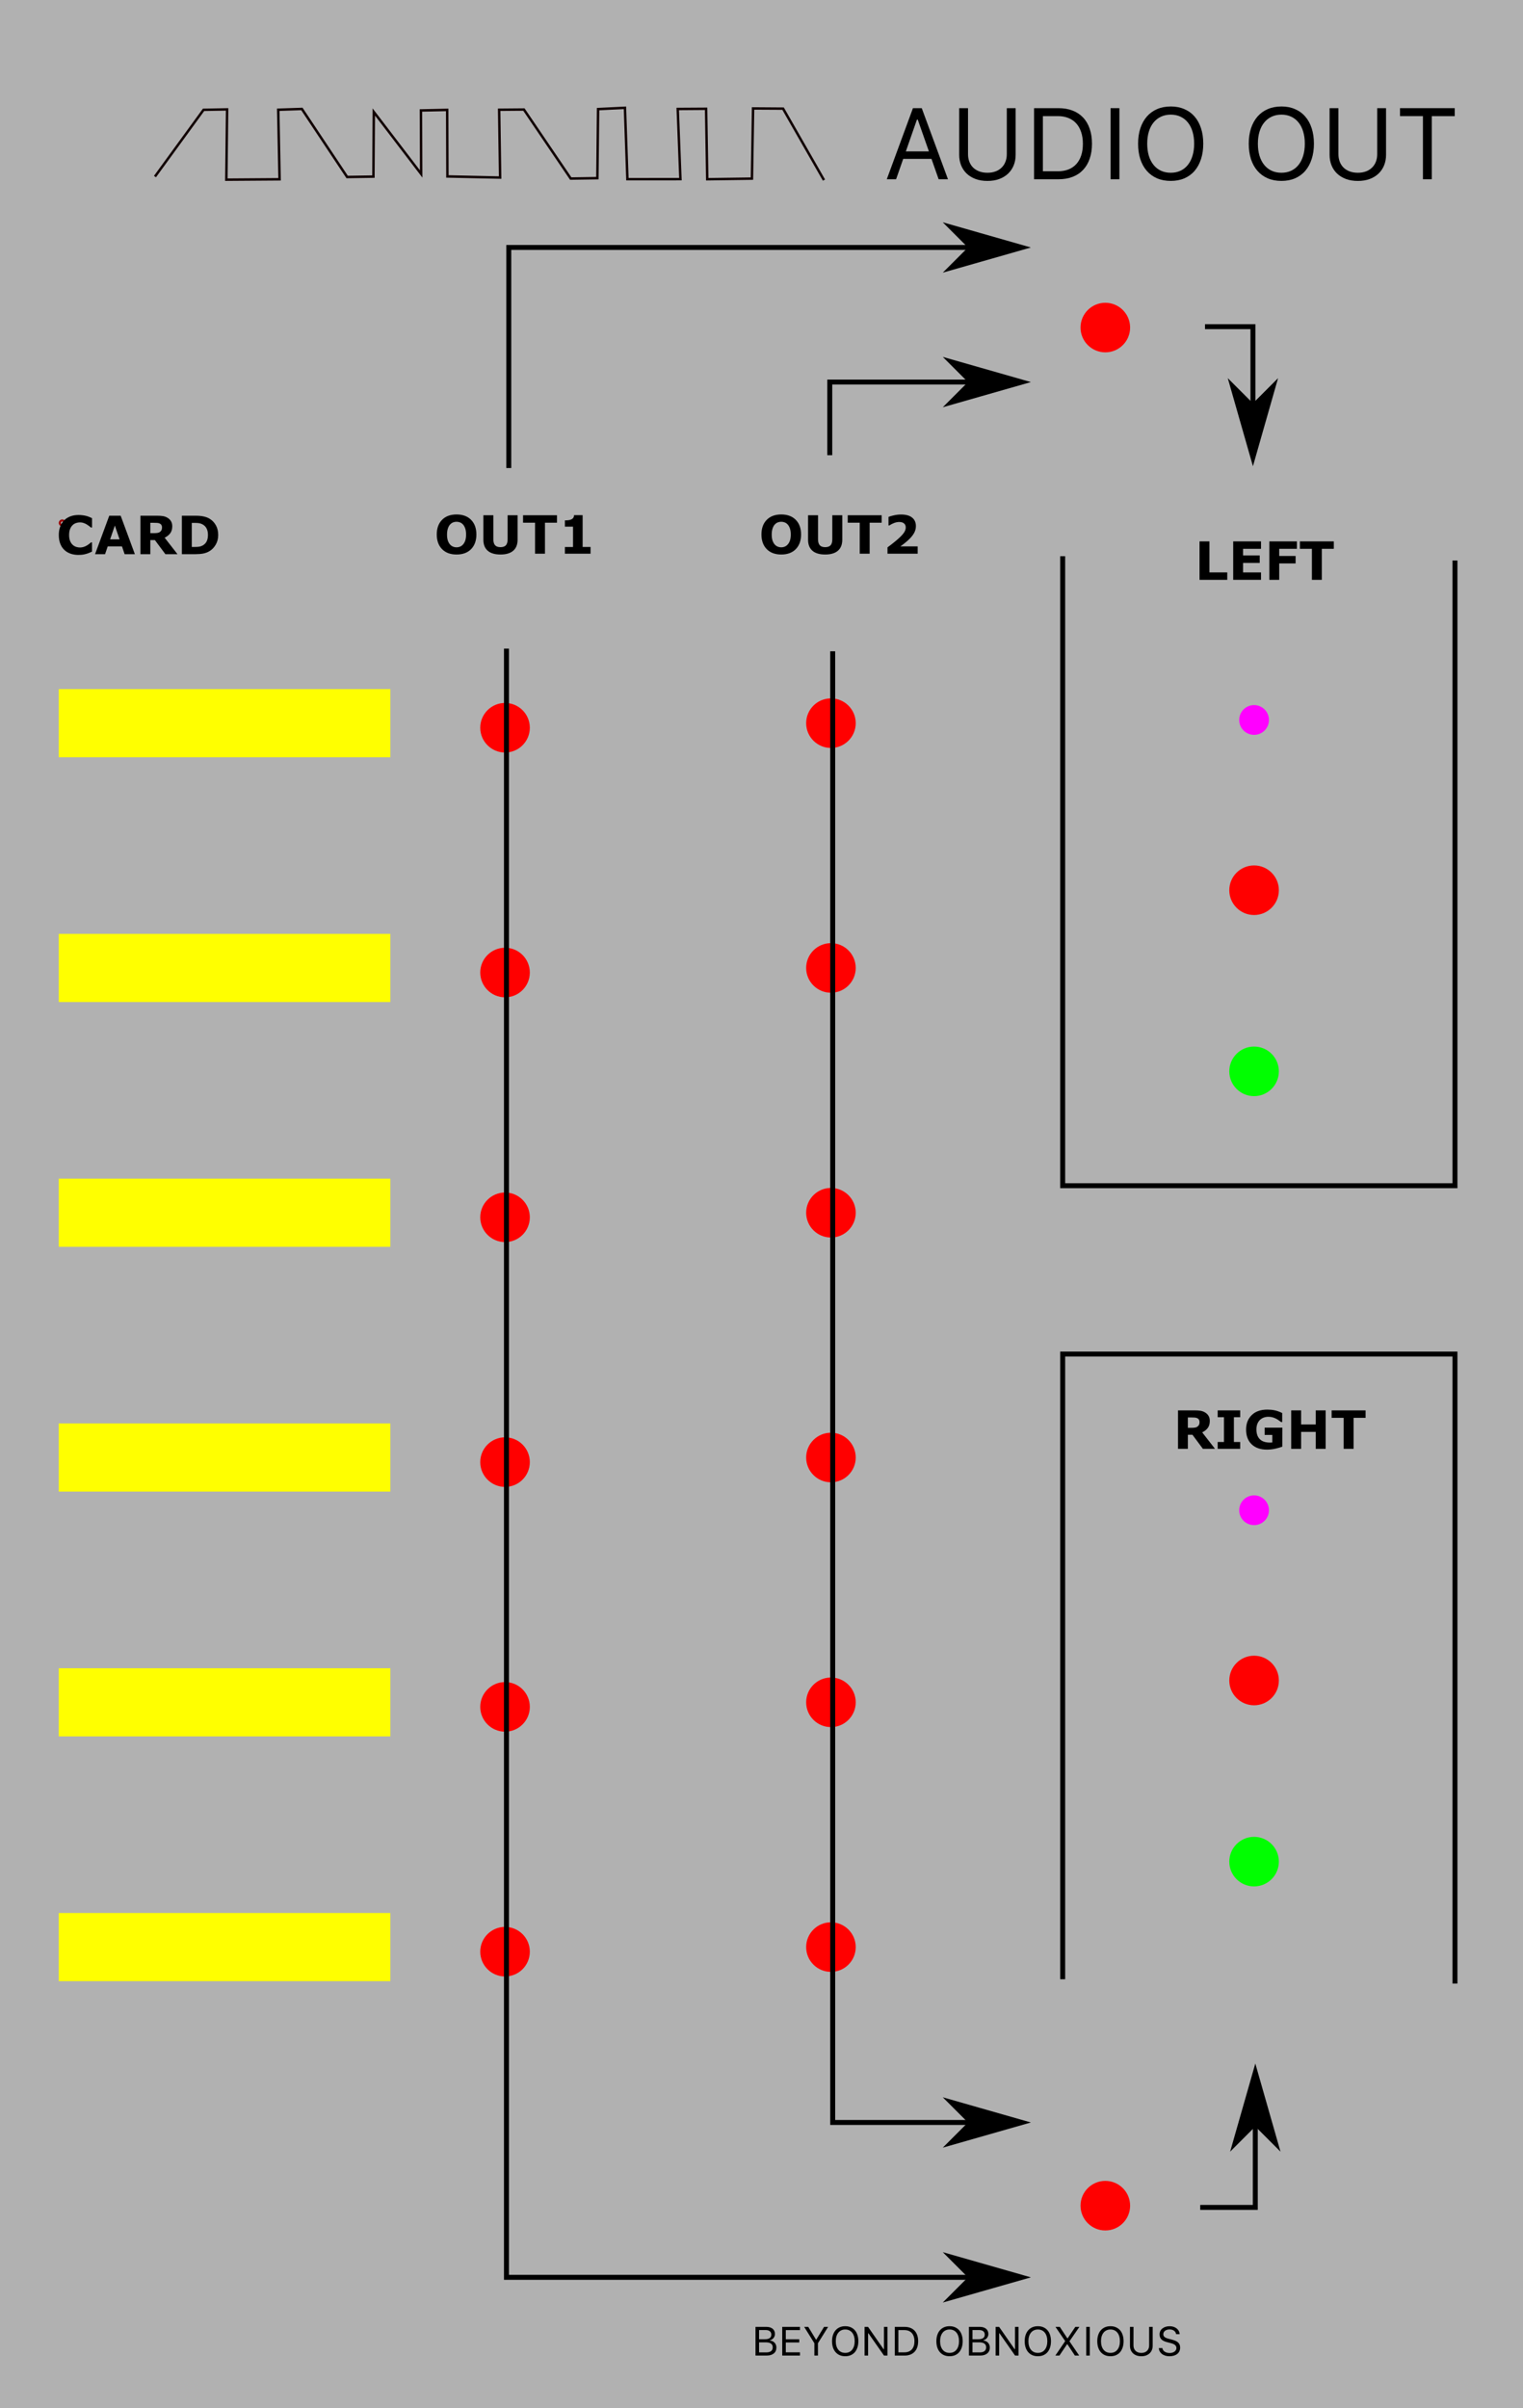 <?xml version="1.0" encoding="UTF-8" standalone="no"?>
<!-- Created with Inkscape (http://www.inkscape.org/) -->

<svg
   width="81.28mm"
   height="128.5mm"
   viewBox="0 0 81.28 128.5"
   version="1.1"
   id="svg1199"
   inkscape:version="1.1.2 (b8e25be8, 2022-02-05)"
   sodipodi:docname="Output6.svg"
   xmlns:inkscape="http://www.inkscape.org/namespaces/inkscape"
   xmlns:sodipodi="http://sodipodi.sourceforge.net/DTD/sodipodi-0.dtd"
   xmlns="http://www.w3.org/2000/svg"
   xmlns:svg="http://www.w3.org/2000/svg">
  <rect x="0" y="0" width="81.28" height="128.5" fill="#333333" stroke="none"/>
  <sodipodi:namedview
     id="namedview1201"
     pagecolor="#ffffff"
     bordercolor="#666666"
     borderopacity="1.0"
     inkscape:pageshadow="2"
     inkscape:pageopacity="0.0"
     inkscape:pagecheckerboard="0"
     inkscape:document-units="mm"
     showgrid="false"
     inkscape:zoom="0.84922965"
     inkscape:cx="141.30453"
     inkscape:cy="294.97321"
     inkscape:window-width="1491"
     inkscape:window-height="969"
     inkscape:window-x="59"
     inkscape:window-y="40"
     inkscape:window-maximized="0"
     inkscape:current-layer="layer2" />
  <defs
     id="defs1196">
    <marker
       style="overflow:visible"
       id="Arrow1Lend"
       refX="0"
       refY="0"
       orient="auto"
       inkscape:stockid="Arrow1Lend"
       inkscape:isstock="true">
      <path
         transform="matrix(-0.8,0,0,-0.8,-10,0)"
         style="fill:context-stroke;fill-rule:evenodd;stroke:context-stroke;stroke-width:1pt"
         d="M 0,0 5,-5 -12.5,0 5,5 Z"
         id="path6358" />
    </marker>
    <marker
       style="overflow:visible"
       id="marker6625"
       refX="0"
       refY="0"
       orient="auto"
       inkscape:stockid="Arrow1Lstart"
       inkscape:isstock="true">
      <path
         transform="matrix(0.8,0,0,0.8,10,0)"
         style="fill:context-stroke;fill-rule:evenodd;stroke:context-stroke;stroke-width:1pt"
         d="M 0,0 5,-5 -12.5,0 5,5 Z"
         id="path6623" />
    </marker>
    <marker
       style="overflow:visible"
       id="Arrow1Lstart"
       refX="0"
       refY="0"
       orient="auto"
       inkscape:stockid="Arrow1Lstart"
       inkscape:isstock="true">
      <path
         transform="matrix(0.8,0,0,0.8,10,0)"
         style="fill:context-stroke;fill-rule:evenodd;stroke:context-stroke;stroke-width:1pt"
         d="M 0,0 5,-5 -12.5,0 5,5 Z"
         id="path6355" />
    </marker>
    <marker
       style="overflow:visible"
       id="Arrow1Lend-5"
       refX="0"
       refY="0"
       orient="auto"
       inkscape:stockid="Arrow1Lend"
       inkscape:isstock="true">
      <path
         transform="matrix(-0.8,0,0,-0.8,-10,0)"
         style="fill:context-stroke;fill-rule:evenodd;stroke:context-stroke;stroke-width:1pt"
         d="M 0,0 5,-5 -12.5,0 5,5 Z"
         id="path6358-6" />
    </marker>
  </defs>
  <g
     inkscape:groupmode="layer"
     id="layer3"
     inkscape:label="background"
     style="display:inline">
    <rect
       style="display:inline;fill:#b1b1b1;fill-opacity:1;stroke:#980000;stroke-width:0.313"
       id="rect1059"
       width="108.311"
       height="131.588"
       x="-2.507"
       y="-1.262" />
  </g>
  <g
     inkscape:label="components"
     inkscape:groupmode="layer"
     id="layer1"
     style="display:inline">
    <rect
       id="f9b09e17-fc78-4216-9b09-40d2874876ff"
       data-name="Screen"
       y="102.076"
       width="17.694"
       height="3.636"
       x="3.137"
       style="display:inline;fill:#ffff00;stroke-width:0.071"
       inkscape:label="CARD6_TEXT" />
    <circle
       id="b903da6b-121c-4663-8772-b399a6eccb9e-7"
       data-name="Tempo#RoundLargeBlackKnob"
       cx="26.953"
       cy="104.139"
       r="1.323"
       style="display:inline;fill:#ff0000;stroke-width:0.265"
       inkscape:label="CARD_F_MIX1_BUTTON" />
    <circle
       id="b903da6b-121c-4663-8772-b399a6eccb9e-7-7"
       data-name="Tempo#RoundLargeBlackKnob"
       cx="44.346"
       cy="103.894"
       r="1.323"
       style="display:inline;fill:#ff0000;stroke-width:0.265"
       inkscape:label="CARD_F_MIX2_BUTTON" />
    <circle
       id="b903da6b-121c-4663-8772-b399a6eccb9e-7-7-55"
       data-name="Tempo#RoundLargeBlackKnob"
       cx="58.989"
       cy="117.692"
       r="1.323"
       style="display:inline;fill:#ff0000;stroke-width:0.265"
       inkscape:label="MIX_RIGHT_SELECT" />
    <circle
       id="b903da6b-121c-4663-8772-b399a6eccb9e-7-7-55-4"
       data-name="Tempo#RoundLargeBlackKnob"
       cx="58.989"
       cy="17.478"
       r="1.323"
       style="display:inline;fill:#ff0000;stroke-width:0.265"
       inkscape:label="MIX_LEFT_SELECT" />
    <rect
       id="f9b09e17-fc78-4216-9b09-40d2874876ff-3"
       data-name="Screen"
       y="49.83"
       width="17.694"
       height="3.636"
       x="3.137"
       style="display:inline;fill:#ffff00;stroke-width:0.071"
       inkscape:label="CARD_B_TEXT" />
    <circle
       id="b903da6b-121c-4663-8772-b399a6eccb9e-7-0"
       data-name="Tempo#RoundLargeBlackKnob"
       cx="26.953"
       cy="51.893"
       r="1.323"
       style="display:inline;fill:#ff0000;stroke-width:0.265"
       inkscape:label="CARD_B_MIX1_BUTTON" />
    <circle
       id="b903da6b-121c-4663-8772-b399a6eccb9e-7-7-8"
       data-name="Tempo#RoundLargeBlackKnob"
       cx="44.346"
       cy="51.648"
       r="1.323"
       style="display:inline;fill:#ff0000;stroke-width:0.265"
       inkscape:label="CARD_B_MIX2_BUTTON" />
    <rect
       id="f9b09e17-fc78-4216-9b09-40d2874876ff-09"
       data-name="Screen"
       y="75.953"
       width="17.694"
       height="3.636"
       x="3.137"
       style="display:inline;fill:#ffff00;stroke-width:0.071"
       inkscape:label="CARD_D_TEXT" />
    <circle
       id="b903da6b-121c-4663-8772-b399a6eccb9e-7-37"
       data-name="Tempo#RoundLargeBlackKnob"
       cx="26.953"
       cy="78.016"
       r="1.323"
       style="display:inline;fill:#ff0000;stroke-width:0.265"
       inkscape:label="CARD_D_MIX1_BUTTON" />
    <circle
       id="b903da6b-121c-4663-8772-b399a6eccb9e-7-7-5"
       data-name="Tempo#RoundLargeBlackKnob"
       cx="44.346"
       cy="77.771"
       r="1.323"
       style="display:inline;fill:#ff0000;stroke-width:0.265"
       inkscape:label="CARD_D_MIX2_BUTTON" />
    <rect
       id="f9b09e17-fc78-4216-9b09-40d2874876ff-09-3"
       data-name="Screen"
       y="62.892"
       width="17.694"
       height="3.636"
       x="3.137"
       style="display:inline;fill:#ffff00;stroke-width:0.071"
       inkscape:label="CARD_C_TEXT" />
    <circle
       id="b903da6b-121c-4663-8772-b399a6eccb9e-7-37-0"
       data-name="Tempo#RoundLargeBlackKnob"
       cx="26.953"
       cy="64.954"
       r="1.323"
       style="display:inline;fill:#ff0000;stroke-width:0.265"
       inkscape:label="CARD_C_MIX1_BUTTON" />
    <circle
       id="b903da6b-121c-4663-8772-b399a6eccb9e-7-7-5-4"
       data-name="Tempo#RoundLargeBlackKnob"
       cx="44.346"
       cy="64.71"
       r="1.323"
       style="display:inline;fill:#ff0000;stroke-width:0.265"
       inkscape:label="CARD_C_MIX2_BUTTON" />
    <rect
       id="f9b09e17-fc78-4216-9b09-40d2874876ff-2"
       data-name="Screen"
       y="89.015"
       width="17.694"
       height="3.636"
       x="3.137"
       style="display:inline;fill:#ffff00;stroke-width:0.071"
       inkscape:label="CARD_E_TEXT" />
    <circle
       id="b903da6b-121c-4663-8772-b399a6eccb9e-7-9"
       data-name="Tempo#RoundLargeBlackKnob"
       cx="26.953"
       cy="91.077"
       r="1.323"
       style="display:inline;fill:#ff0000;stroke-width:0.265"
       inkscape:label="CARD_E_MIX1_BUTTON" />
    <circle
       id="b903da6b-121c-4663-8772-b399a6eccb9e-7-7-7"
       data-name="Tempo#RoundLargeBlackKnob"
       cx="44.346"
       cy="90.833"
       r="1.323"
       style="display:inline;fill:#ff0000;stroke-width:0.265"
       inkscape:label="CARD_E_MIX2_BUTTON" />
    <rect
       id="f9b09e17-fc78-4216-9b09-40d2874876ff-0"
       data-name="Screen"
       y="36.769"
       width="17.694"
       height="3.636"
       x="3.137"
       style="display:inline;fill:#ffff00;stroke-width:0.071"
       inkscape:label="CARD_A_TEXT" />
    <circle
       id="b903da6b-121c-4663-8772-b399a6eccb9e-7-4"
       data-name="Tempo#RoundLargeBlackKnob"
       cx="26.953"
       cy="38.831"
       r="1.323"
       style="display:inline;fill:#ff0000;stroke-width:0.265"
       inkscape:label="CARD_A_MIX1_BUTTON" />
    <circle
       id="b903da6b-121c-4663-8772-b399a6eccb9e-7-7-6"
       data-name="Tempo#RoundLargeBlackKnob"
       cx="44.346"
       cy="38.587"
       r="1.323"
       style="display:inline;fill:#ff0000;stroke-width:0.265"
       inkscape:label="CARD_A_MIX2_BUTTON" />
    <circle
       id="b39d990d-64d8-41f9-b92c-7dcc2247a0f0-1-4-4-6-1"
       data-name="In03#PJ301MPort"
       cx="66.928"
       cy="57.166"
       r="1.323"
       style="display:inline;opacity:0.99;fill:#00ff00;stroke-width:0.265"
       inkscape:label="LEFT_LEVEL_INPUT" />
    <circle
       inkscape:label="LEFT_LEVEL_CLIP"
       id="circle3173"
       data-name="RGreen1#RedLight"
       cx="66.928"
       cy="38.417"
       r="0.794"
       style="display:inline;fill:#ff00ff;stroke-width:0.265" />
    <circle
       id="b903da6b-121c-4663-8772-b399a6eccb9e-76"
       data-name="Tempo#RoundLargeBlackKnob"
       cx="66.928"
       cy="47.501"
       r="1.323"
       style="display:inline;fill:#ff0000;stroke-width:0.265"
       inkscape:label="LEFT_LEVEL_KNOB" />
    <circle
       id="b39d990d-64d8-41f9-b92c-7dcc2247a0f0-1-4-4-6-1-1"
       data-name="In03#PJ301MPort"
       cx="66.928"
       cy="99.334"
       r="1.323"
       style="display:inline;opacity:0.99;fill:#00ff00;stroke-width:0.265"
       inkscape:label="RIGHT_LEVEL_INPUT" />
    <circle
       inkscape:label="RIGHT_LEVEL_CLIP"
       id="circle3173-9"
       data-name="RGreen1#RedLight"
       cx="66.928"
       cy="80.585"
       r="0.794"
       style="display:inline;fill:#ff00ff;stroke-width:0.265" />
    <circle
       id="b903da6b-121c-4663-8772-b399a6eccb9e-76-2"
       data-name="Tempo#RoundLargeBlackKnob"
       cx="66.928"
       cy="89.669"
       r="1.323"
       style="display:inline;fill:#ff0000;stroke-width:0.265"
       inkscape:label="RIGHT_LEVEL_KNOB" />
  </g>
  <g
     inkscape:groupmode="layer"
     id="layer2"
     inkscape:label="layout"
     style="display:inline">
    <g
       id="path1674">
      <path
         style="color:#000000;fill:#b1b1b1;stroke-width:0.265;-inkscape-stroke:none"
         d="m 3.38,27.902 a 0.055,0.055 0 0 1 -0.055,0.055 0.055,0.055 0 0 1 -0.055,-0.055 0.055,0.055 0 0 1 0.055,-0.055 0.055,0.055 0 0 1 0.055,0.055 z"
         id="path1860" />
      <path
         style="color:#000000;fill:#980000;-inkscape-stroke:none"
         d="m 3.324,27.715 c -0.102,0 -0.188,0.086 -0.188,0.188 0,0.102 0.086,0.188 0.188,0.188 0.102,0 0.188,-0.086 0.188,-0.188 0,-0.102 -0.086,-0.188 -0.188,-0.188 z m 0,0.109 c 0.041,0 0.078,0.037 0.078,0.078 0,0.041 -0.037,0.076 -0.078,0.076 -0.041,0 -0.076,-0.035 -0.076,-0.076 0,-0.041 0.035,-0.078 0.076,-0.078 z"
         id="path1862" />
    </g>
    <g
       aria-label="CARD"
       id="text2294"
       style="font-weight:bold;font-size:2.822px;-inkscape-font-specification:'sans-serif, Bold';stroke-width:0.265">
      <path
         d="m 4.185,29.61 q -0.229,0 -0.423,-0.068 -0.193,-0.068 -0.332,-0.201 -0.139,-0.134 -0.216,-0.333 -0.076,-0.2 -0.076,-0.462 0,-0.244 0.073,-0.442 0.073,-0.198 0.212,-0.34 0.134,-0.136 0.331,-0.211 0.198,-0.074 0.433,-0.074 0.13,0 0.233,0.015 0.105,0.014 0.193,0.037 0.092,0.026 0.167,0.059 0.076,0.032 0.132,0.059 v 0.497 h -0.061 q -0.039,-0.033 -0.098,-0.079 -0.058,-0.045 -0.132,-0.09 -0.076,-0.044 -0.164,-0.074 -0.088,-0.03 -0.189,-0.03 -0.112,0 -0.212,0.036 -0.101,0.034 -0.186,0.116 -0.081,0.079 -0.132,0.208 -0.05,0.13 -0.05,0.314 0,0.193 0.054,0.322 0.055,0.13 0.138,0.204 0.084,0.076 0.187,0.109 0.103,0.032 0.204,0.032 0.096,0 0.19,-0.029 0.095,-0.029 0.175,-0.079 0.068,-0.04 0.125,-0.085 0.058,-0.045 0.095,-0.079 h 0.055 v 0.491 q -0.077,0.034 -0.147,0.065 -0.07,0.03 -0.147,0.052 -0.101,0.029 -0.189,0.044 -0.088,0.015 -0.243,0.015 z"
         id="path1864" />
      <path
         d="M 7.198,29.57 H 6.651 L 6.509,29.155 H 5.749 L 5.607,29.57 H 5.073 L 5.831,27.518 H 6.44 Z M 6.381,28.779 6.129,28.043 5.877,28.779 Z"
         id="path1866" />
      <path
         d="m 8.647,28.146 q 0,-0.077 -0.032,-0.132 -0.032,-0.055 -0.109,-0.087 -0.054,-0.022 -0.125,-0.026 -0.072,-0.005 -0.167,-0.005 H 8.022 v 0.553 h 0.163 q 0.127,0 0.212,-0.012 0.085,-0.012 0.143,-0.057 0.055,-0.043 0.08,-0.094 0.026,-0.052 0.026,-0.139 z M 9.472,29.57 H 8.826 L 8.266,28.818 H 8.022 V 29.57 H 7.496 v -2.052 h 0.887 q 0.182,0 0.313,0.021 0.131,0.021 0.245,0.09 0.116,0.069 0.183,0.179 0.069,0.109 0.069,0.274 0,0.227 -0.106,0.371 -0.105,0.143 -0.3,0.238 z"
         id="path1868" />
      <path
         d="m 11.645,28.546 q 0,0.287 -0.131,0.514 -0.131,0.226 -0.331,0.347 -0.15,0.091 -0.329,0.127 -0.179,0.036 -0.424,0.036 H 9.706 v -2.052 h 0.744 q 0.251,0 0.433,0.043 0.182,0.041 0.306,0.119 0.212,0.13 0.333,0.35 0.123,0.219 0.123,0.517 z m -0.547,-0.004 q 0,-0.203 -0.074,-0.346 -0.073,-0.145 -0.233,-0.226 -0.081,-0.04 -0.167,-0.054 -0.084,-0.015 -0.255,-0.015 h -0.134 v 1.284 h 0.134 q 0.189,0 0.277,-0.017 0.088,-0.018 0.172,-0.063 0.145,-0.083 0.212,-0.22 0.068,-0.139 0.068,-0.343 z"
         id="path1870" />
    </g>
    <g
       aria-label="OUT1"
       id="text2294-6"
       style="font-weight:bold;font-size:2.822px;-inkscape-font-specification:'sans-serif, Bold';stroke-width:0.265">
      <path
         d="m 25.424,28.52 q 0,0.491 -0.281,0.78 -0.281,0.288 -0.777,0.288 -0.495,0 -0.776,-0.288 -0.281,-0.289 -0.281,-0.78 0,-0.495 0.281,-0.781 0.281,-0.288 0.776,-0.288 0.493,0 0.776,0.288 0.282,0.287 0.282,0.781 z m -0.701,0.52 q 0.077,-0.094 0.114,-0.22 0.037,-0.128 0.037,-0.3 0,-0.185 -0.043,-0.314 -0.043,-0.13 -0.112,-0.209 -0.07,-0.083 -0.163,-0.12 -0.091,-0.037 -0.19,-0.037 -0.101,0 -0.19,0.036 -0.088,0.036 -0.163,0.119 -0.069,0.077 -0.113,0.214 -0.043,0.135 -0.043,0.314 0,0.183 0.041,0.313 0.043,0.128 0.112,0.209 0.069,0.081 0.161,0.12 0.092,0.039 0.194,0.039 0.102,0 0.194,-0.039 0.092,-0.04 0.161,-0.123 z"
         id="path1881" />
      <path
         d="m 27.623,28.802 q 0,0.38 -0.232,0.583 -0.232,0.203 -0.682,0.203 -0.451,0 -0.682,-0.203 -0.23,-0.203 -0.23,-0.582 V 27.493 h 0.532 v 1.28 q 0,0.214 0.09,0.318 0.09,0.105 0.291,0.105 0.198,0 0.289,-0.101 0.092,-0.101 0.092,-0.322 V 27.493 h 0.532 z"
         id="path1883" />
      <path
         d="m 29.725,27.89 h -0.641 v 1.655 H 28.555 V 27.89 H 27.914 V 27.493 h 1.811 z"
         id="path1885" />
      <path
         d="M 31.517,29.545 H 30.148 v -0.358 h 0.433 V 28.102 H 30.148 v -0.335 q 0.099,0 0.19,-0.011 0.091,-0.012 0.152,-0.041 0.072,-0.034 0.107,-0.09 0.036,-0.055 0.041,-0.138 h 0.456 v 1.699 h 0.423 z"
         id="path1887" />
    </g>
    <g
       aria-label="LEFT"
       id="text2294-6-4"
       style="font-weight:bold;font-size:2.822px;-inkscape-font-specification:'sans-serif, Bold';stroke-width:0.265">
      <path
         d="M 65.497,30.939 H 64.017 V 28.888 h 0.529 v 1.655 h 0.951 z"
         id="path1898" />
      <path
         d="M 67.298,30.939 H 65.814 V 28.888 h 1.484 v 0.397 H 66.34 v 0.354 h 0.889 v 0.397 H 66.34 v 0.507 h 0.958 z"
         id="path1900" />
      <path
         d="m 69.213,29.284 h -0.944 v 0.382 h 0.875 v 0.397 h -0.875 v 0.876 h -0.526 V 28.888 h 1.47 z"
         id="path1902" />
      <path
         d="m 71.184,29.284 h -0.641 v 1.655 H 70.014 V 29.284 H 69.373 V 28.888 h 1.811 z"
         id="path1904" />
    </g>
    <g
       aria-label="RIGHT"
       id="text2294-6-4-3"
       style="font-weight:bold;font-size:2.822px;-inkscape-font-specification:'sans-serif, Bold';stroke-width:0.265">
      <path
         d="m 64.018,75.884 q 0,-0.077 -0.032,-0.132 -0.032,-0.055 -0.109,-0.087 -0.054,-0.022 -0.125,-0.026 -0.072,-0.005 -0.167,-0.005 h -0.192 v 0.553 h 0.163 q 0.127,0 0.212,-0.012 0.085,-0.012 0.143,-0.057 0.055,-0.043 0.08,-0.094 0.026,-0.052 0.026,-0.139 z m 0.825,1.424 h -0.646 l -0.559,-0.752 h -0.244 v 0.752 h -0.526 v -2.052 h 0.887 q 0.182,0 0.313,0.021 0.131,0.021 0.245,0.09 0.116,0.069 0.183,0.179 0.069,0.109 0.069,0.274 0,0.227 -0.106,0.371 -0.105,0.143 -0.3,0.238 z"
         id="path1915" />
      <path
         d="M 66.187,77.308 H 64.985 V 76.944 h 0.336 v -1.324 h -0.336 v -0.364 h 1.202 v 0.364 h -0.336 v 1.324 h 0.336 z"
         id="path1917" />
      <path
         d="m 68.436,77.191 q -0.138,0.054 -0.365,0.107 -0.227,0.052 -0.453,0.052 -0.524,0 -0.82,-0.284 -0.296,-0.285 -0.296,-0.787 0,-0.478 0.299,-0.77 0.299,-0.294 0.834,-0.294 0.203,0 0.386,0.037 0.183,0.036 0.408,0.145 v 0.481 h -0.059 q -0.039,-0.029 -0.113,-0.081 -0.074,-0.054 -0.143,-0.091 -0.08,-0.044 -0.187,-0.076 -0.106,-0.032 -0.226,-0.032 -0.141,0 -0.255,0.041 -0.114,0.041 -0.205,0.127 -0.087,0.083 -0.138,0.211 -0.05,0.127 -0.05,0.294 0,0.34 0.181,0.521 0.181,0.181 0.533,0.181 0.03,0 0.066,-0.001 0.037,-0.001 0.068,-0.004 V 76.565 h -0.409 v -0.387 h 0.947 z"
         id="path1919" />
      <path
         d="M 70.748,77.308 H 70.219 V 76.404 h -0.781 v 0.904 H 68.909 v -2.052 h 0.529 v 0.751 h 0.781 v -0.751 h 0.529 z"
         id="path1921" />
      <path
         d="m 72.879,75.653 h -0.641 v 1.655 H 71.709 V 75.653 h -0.641 v -0.397 h 1.811 z"
         id="path1923" />
    </g>
    <g
       aria-label="OUT2"
       id="text2294-0"
       style="font-weight:bold;font-size:2.822px;-inkscape-font-specification:'sans-serif, Bold';stroke-width:0.265">
      <path
         d="m 42.752,28.52 q 0,0.491 -0.281,0.78 -0.281,0.288 -0.777,0.288 -0.495,0 -0.776,-0.288 -0.281,-0.289 -0.281,-0.78 0,-0.495 0.281,-0.781 0.281,-0.288 0.776,-0.288 0.493,0 0.776,0.288 0.282,0.287 0.282,0.781 z m -0.701,0.52 q 0.077,-0.094 0.114,-0.22 0.037,-0.128 0.037,-0.3 0,-0.185 -0.043,-0.314 -0.043,-0.13 -0.112,-0.209 -0.07,-0.083 -0.163,-0.12 -0.091,-0.037 -0.19,-0.037 -0.101,0 -0.19,0.036 -0.088,0.036 -0.163,0.119 -0.069,0.077 -0.113,0.214 -0.043,0.135 -0.043,0.314 0,0.183 0.041,0.313 0.043,0.128 0.112,0.209 0.069,0.081 0.161,0.12 0.092,0.039 0.194,0.039 0.102,0 0.194,-0.039 0.092,-0.04 0.161,-0.123 z"
         id="path1936" />
      <path
         d="m 44.951,28.802 q 0,0.38 -0.232,0.583 -0.232,0.203 -0.682,0.203 -0.451,0 -0.682,-0.203 -0.23,-0.203 -0.23,-0.582 V 27.493 h 0.532 v 1.28 q 0,0.214 0.09,0.318 0.09,0.105 0.291,0.105 0.198,0 0.289,-0.101 0.092,-0.101 0.092,-0.322 V 27.493 h 0.532 z"
         id="path1938" />
      <path
         d="m 47.053,27.89 h -0.641 v 1.655 H 45.883 V 27.89 H 45.242 V 27.493 h 1.811 z"
         id="path1940" />
      <path
         d="M 48.975,29.545 H 47.364 V 29.206 q 0.185,-0.134 0.369,-0.284 0.186,-0.15 0.298,-0.259 0.167,-0.161 0.237,-0.281 0.07,-0.12 0.07,-0.237 0,-0.141 -0.091,-0.216 -0.09,-0.077 -0.259,-0.077 -0.127,0 -0.267,0.052 -0.139,0.052 -0.259,0.134 h -0.044 v -0.456 q 0.098,-0.043 0.288,-0.085 0.192,-0.043 0.383,-0.043 0.386,0 0.588,0.163 0.203,0.161 0.203,0.458 0,0.194 -0.098,0.369 -0.096,0.175 -0.296,0.361 -0.125,0.116 -0.252,0.214 -0.127,0.096 -0.181,0.135 h 0.922 z"
         id="path1942" />
    </g>
    <g
       id="path6726">
      <path
         style="color:#000000;fill:#000000;-inkscape-stroke:none"
         d="M 64.309,17.299 V 17.562 h 2.426 v 6.801 h 0.264 v -7.064 z"
         id="path1965" />
      <g
         id="g1955">
        <g
           id="path1957">
          <path
             style="color:#000000;fill:#000000;fill-rule:evenodd;stroke-width:0.212pt;-inkscape-stroke:none"
             d="m 66.866,21.718 -1.058,-1.058 1.058,3.704 1.058,-3.704 z"
             id="path1961" />
          <path
             style="color:#000000;fill:#000000;fill-rule:evenodd;-inkscape-stroke:none"
             d="m 65.523,20.176 1.344,4.701 1.342,-4.701 -1.342,1.344 z m 0.568,0.967 0.775,0.775 0.1,-0.1 0.672,-0.674 -0.771,2.705 z"
             id="path1963" />
        </g>
      </g>
    </g>
    <g
       id="path6726-3">
      <path
         style="color:#000000;fill:#000000;-inkscape-stroke:none"
         d="m 66.861,110.621 v 7.031 h -2.807 v 0.264 H 67.125 v -7.295 z"
         id="path1979" />
      <g
         id="g1969">
        <g
           id="path1971">
          <path
             style="color:#000000;fill:#000000;fill-rule:evenodd;stroke-width:0.212pt;-inkscape-stroke:none"
             d="m 66.994,113.268 1.058,1.058 -1.058,-3.704 -1.058,3.704 z"
             id="path1975" />
          <path
             style="color:#000000;fill:#000000;fill-rule:evenodd;-inkscape-stroke:none"
             d="m 66.994,110.107 -1.344,4.703 1.344,-1.344 1.344,1.344 z m -0.002,1.027 0.773,2.705 -0.771,-0.771 -0.1,0.1 -0.676,0.676 z"
             id="path1977" />
        </g>
      </g>
    </g>
    <g
       id="path7426">
      <path
         style="color:#000000;fill:#000000;-inkscape-stroke:none"
         d="m 26.896,34.609 v 87.039 h 27.607 v -0.266 H 27.162 V 34.609 Z"
         id="path1993" />
      <g
         id="g1983">
        <g
           id="path1985">
          <path
             style="color:#000000;fill:#000000;fill-rule:evenodd;stroke-width:0.212pt;-inkscape-stroke:none"
             d="m 51.857,121.515 -1.058,1.058 3.704,-1.058 -3.704,-1.058 z"
             id="path1989" />
          <path
             style="color:#000000;fill:#000000;fill-rule:evenodd;-inkscape-stroke:none"
             d="m 50.314,120.172 1.344,1.344 -1.344,1.344 4.703,-1.344 z m 0.967,0.568 2.709,0.775 -2.705,0.771 0.771,-0.771 -0.1,-0.1 z"
             id="path1991" />
        </g>
      </g>
    </g>
    <g
       id="path7428">
      <path
         style="color:#000000;fill:#000000;-inkscape-stroke:none"
         d="m 27.021,13.072 v 11.902 h 0.264 V 13.336 h 27.219 v -0.264 z"
         id="path2007" />
      <g
         id="g1997">
        <g
           id="path1999">
          <path
             style="color:#000000;fill:#000000;fill-rule:evenodd;stroke-width:0.212pt;-inkscape-stroke:none"
             d="m 51.857,13.205 -1.058,1.058 3.704,-1.058 -3.704,-1.058 z"
             id="path2003" />
          <path
             style="color:#000000;fill:#000000;fill-rule:evenodd;-inkscape-stroke:none"
             d="m 50.314,11.861 1.344,1.344 -1.344,1.344 4.703,-1.344 z m 0.967,0.568 2.709,0.773 -2.705,0.773 0.771,-0.771 -0.1,-0.1 z"
             id="path2005" />
        </g>
      </g>
    </g>
    <g
       id="path7430">
      <path
         style="color:#000000;fill:#000000;-inkscape-stroke:none"
         d="m 44.15,20.254 v 4.035 h 0.266 v -3.771 h 10.088 v -0.264 z"
         id="path2021" />
      <g
         id="g2011">
        <g
           id="path2013">
          <path
             style="color:#000000;fill:#000000;fill-rule:evenodd;stroke-width:0.212pt;-inkscape-stroke:none"
             d="m 51.857,20.386 -1.058,1.058 3.704,-1.058 -3.704,-1.058 z"
             id="path2017" />
          <path
             style="color:#000000;fill:#000000;fill-rule:evenodd;-inkscape-stroke:none"
             d="m 50.314,19.043 1.344,1.344 -1.344,1.344 4.703,-1.344 z m 0.967,0.568 2.709,0.775 -2.705,0.771 0.771,-0.771 -0.1,-0.1 z"
             id="path2019" />
        </g>
      </g>
    </g>
    <g
       id="path7432">
      <path
         style="color:#000000;fill:#000000;-inkscape-stroke:none"
         d="m 44.307,34.75 v 78.635 h 10.197 v -0.266 h -9.932 V 34.75 Z"
         id="path2035" />
      <g
         id="g2025">
        <g
           id="path2027">
          <path
             style="color:#000000;fill:#000000;fill-rule:evenodd;stroke-width:0.212pt;-inkscape-stroke:none"
             d="m 51.857,113.252 -1.058,1.058 3.704,-1.058 -3.704,-1.058 z"
             id="path2031" />
          <path
             style="color:#000000;fill:#000000;fill-rule:evenodd;-inkscape-stroke:none"
             d="m 50.314,111.908 1.344,1.344 -1.344,1.344 4.703,-1.344 z m 0.967,0.568 2.709,0.773 -2.705,0.773 0.771,-0.771 -0.1,-0.1 z"
             id="path2033" />
        </g>
      </g>
    </g>
    <path
       style="color:#000000;fill:#000000;-inkscape-stroke:none"
       d="M 56.582,29.678 V 63.4 H 77.781 V 29.908 H 77.518 V 63.135 H 56.846 V 29.678 Z"
       id="path7938" />
    <path
       style="color:#000000;fill:#000000;-inkscape-stroke:none"
       d="m 56.582,72.119 v 33.49 h 0.264 V 72.383 H 77.518 V 105.84 H 77.781 V 72.119 Z"
       id="path7938-5" />
    <g
       id="g1468"
       transform="translate(-5.079,1.456)">
      <g
         aria-label="AUDIO OUT"
         id="text23912-0"
         style="font-size:5.25px;font-family:'.Keyboard';-inkscape-font-specification:'.Keyboard, Normal';stroke-width:0.131">
        <path
           d="M 54.791,7.022 H 53.282 L 52.902,8.109 H 52.405 L 53.802,4.315 h 0.469 l 1.4,3.794 H 55.173 Z M 53.423,6.622 H 54.653 L 54.058,4.927 h -0.044 z"
           id="path2045" />
        <path
           d="m 56.741,6.773 q 0,0.215 0.069,0.397 0.069,0.182 0.2,0.313 0.133,0.131 0.326,0.205 0.195,0.074 0.441,0.074 0.246,0 0.438,-0.074 0.192,-0.074 0.323,-0.205 Q 58.671,7.352 58.74,7.17 58.81,6.988 58.81,6.773 V 4.315 h 0.472 v 2.489 q 0,0.305 -0.103,0.561 -0.103,0.254 -0.297,0.441 -0.195,0.185 -0.474,0.29 -0.277,0.103 -0.631,0.103 -0.354,0 -0.633,-0.103 Q 56.864,7.991 56.669,7.806 56.474,7.619 56.372,7.365 56.269,7.109 56.269,6.804 V 4.315 h 0.472 z"
           id="path2047" />
        <path
           d="m 61.564,4.315 q 0.423,0 0.754,0.128 0.333,0.128 0.564,0.372 0.231,0.244 0.351,0.597 0.123,0.351 0.123,0.8 0,0.449 -0.123,0.802 -0.12,0.351 -0.351,0.595 -0.228,0.244 -0.561,0.372 -0.333,0.128 -0.756,0.128 h -1.3 V 4.315 Z m -0.828,3.368 h 0.797 q 0.318,0 0.567,-0.097 0.249,-0.1 0.42,-0.287 0.172,-0.19 0.261,-0.461 0.09,-0.274 0.09,-0.62 0,-0.349 -0.092,-0.623 Q 62.689,5.32 62.518,5.13 62.346,4.94 62.097,4.84 61.849,4.74 61.533,4.74 H 60.736 Z"
           id="path2049" />
        <path
           d="M 64.348,8.109 V 4.315 h 0.472 v 3.794 z"
           id="path2051" />
        <path
           d="m 67.56,4.225 q 0.405,0 0.725,0.141 0.323,0.138 0.546,0.397 0.226,0.256 0.344,0.625 0.12,0.367 0.12,0.823 0,0.454 -0.12,0.82 -0.118,0.367 -0.341,0.628 -0.223,0.259 -0.546,0.4 -0.32,0.138 -0.728,0.138 -0.408,0 -0.731,-0.138 Q 66.506,7.919 66.281,7.66 66.055,7.401 65.935,7.035 65.817,6.665 65.817,6.212 q 0,-0.456 0.12,-0.823 0.123,-0.369 0.349,-0.628 0.228,-0.259 0.549,-0.397 0.323,-0.138 0.725,-0.138 z m 0,0.436 q -0.29,0 -0.523,0.11 -0.231,0.108 -0.395,0.31 -0.164,0.2 -0.251,0.487 -0.087,0.287 -0.087,0.643 0,0.354 0.085,0.641 0.087,0.285 0.249,0.487 0.161,0.203 0.395,0.313 0.233,0.11 0.528,0.11 0.292,0 0.523,-0.11 0.233,-0.11 0.392,-0.313 0.161,-0.203 0.246,-0.487 0.087,-0.287 0.087,-0.641 0,-0.356 -0.087,-0.643 Q 68.637,5.281 68.475,5.081 68.314,4.879 68.083,4.771 67.852,4.661 67.56,4.661 Z"
           id="path2053" />
        <path
           d="m 73.466,4.225 q 0.405,0 0.725,0.141 0.323,0.138 0.546,0.397 0.226,0.256 0.344,0.625 0.12,0.367 0.12,0.823 0,0.454 -0.12,0.82 -0.118,0.367 -0.341,0.628 -0.223,0.259 -0.546,0.4 -0.32,0.138 -0.728,0.138 -0.408,0 -0.731,-0.138 Q 72.412,7.919 72.187,7.66 71.961,7.401 71.841,7.035 71.723,6.665 71.723,6.212 q 0,-0.456 0.12,-0.823 0.123,-0.369 0.349,-0.628 0.228,-0.259 0.549,-0.397 0.323,-0.138 0.725,-0.138 z m 0,0.436 q -0.29,0 -0.523,0.11 -0.231,0.108 -0.395,0.31 -0.164,0.2 -0.251,0.487 -0.087,0.287 -0.087,0.643 0,0.354 0.085,0.641 0.087,0.285 0.249,0.487 0.161,0.203 0.395,0.313 0.233,0.11 0.528,0.11 0.292,0 0.523,-0.11 0.233,-0.11 0.392,-0.313 0.161,-0.203 0.246,-0.487 0.087,-0.287 0.087,-0.641 0,-0.356 -0.087,-0.643 Q 74.543,5.281 74.381,5.081 74.22,4.879 73.989,4.771 73.758,4.661 73.466,4.661 Z"
           id="path2055" />
        <path
           d="m 76.509,6.773 q 0,0.215 0.069,0.397 0.069,0.182 0.2,0.313 0.133,0.131 0.326,0.205 0.195,0.074 0.441,0.074 0.246,0 0.438,-0.074 0.192,-0.074 0.323,-0.205 0.133,-0.131 0.203,-0.313 0.069,-0.182 0.069,-0.397 V 4.315 h 0.472 v 2.489 q 0,0.305 -0.103,0.561 -0.103,0.254 -0.297,0.441 -0.195,0.185 -0.474,0.29 -0.277,0.103 -0.631,0.103 -0.354,0 -0.633,-0.103 Q 76.632,7.991 76.437,7.806 76.242,7.619 76.14,7.365 76.037,7.109 76.037,6.804 V 4.315 h 0.472 z"
           id="path2057" />
        <path
           d="M 81.018,8.109 V 4.74 H 79.795 V 4.315 h 2.92 v 0.426 h -1.223 v 3.368 z"
           id="path2059" />
      </g>
      <path
         style="color:#000000;fill:#110000;-inkscape-stroke:none"
         d="m 38.494,4.227 -1.562,0.076 -0.037,3.682 -1.322,0.02 -2.5,-3.682 -1.422,0.012 0.053,3.617 -2.682,-0.059 -0.012,-3.553 -1.533,0.033 0.012,3.258 -2.525,-3.305 -0.02,3.576 -1.303,0.02 -2.416,-3.631 -1.365,0.045 0.072,3.709 -2.707,0.02 0.039,-3.75 -1.355,0.025 -2.613,3.588 0.107,0.076 2.574,-3.535 1.156,-0.021 -0.041,3.75 2.975,-0.021 -0.072,-3.713 1.16,-0.039 2.416,3.631 1.502,-0.023 0.02,-3.32 2.529,3.309 -0.012,-3.518 1.27,-0.027 0.012,3.547 2.945,0.062 -0.053,-3.621 1.221,-0.01 2.498,3.684 1.521,-0.023 0.039,-3.686 1.305,-0.062 0.131,3.803 2.961,-0.002 -0.145,-3.744 1.383,-0.01 0.061,3.76 2.514,-0.035 0.061,-3.742 1.498,0.008 2.164,3.781 0.115,-0.064 -2.201,-3.846 -1.705,-0.012 -0.061,3.746 -2.256,0.031 -0.061,-3.758 -1.646,0.01 0.143,3.744 -2.697,0.002 z"
         id="path22502" />
    </g>
    <g
       aria-label="BEYOND OBNOXIOUS"
       id="text23912-2"
       style="font-size:2.117px;font-family:'.Keyboard';-inkscape-font-specification:'.Keyboard, Normal';stroke-width:0.131"
       transform="translate(32.104)">
      <path
         d="m 8.216,125.689 v -1.53 h 0.585 q 0.105,0 0.189,0.027 0.084,0.027 0.143,0.076 0.059,0.05 0.09,0.12 0.031,0.07 0.031,0.158 0,0.06 -0.021,0.116 -0.021,0.055 -0.057,0.099 -0.035,0.044 -0.084,0.075 -0.048,0.03 -0.103,0.039 v 0.018 q 0.079,0.009 0.142,0.04 0.063,0.031 0.107,0.08 0.044,0.049 0.068,0.113 0.025,0.064 0.025,0.14 0,0.101 -0.035,0.181 -0.035,0.08 -0.102,0.134 -0.066,0.055 -0.163,0.085 -0.096,0.029 -0.218,0.029 z m 0.19,-0.87 h 0.306 q 0.348,0 0.348,-0.245 0,-0.118 -0.079,-0.182 -0.079,-0.064 -0.221,-0.064 H 8.407 Z m 0.377,0.702 q 0.174,0 0.263,-0.068 0.089,-0.068 0.089,-0.203 0,-0.133 -0.093,-0.199 -0.092,-0.067 -0.276,-0.067 H 8.407 v 0.537 z"
         id="path2234" />
      <path
         d="M 10.59,125.689 H 9.643 v -1.53 H 10.59 v 0.172 H 9.833 v 0.491 h 0.718 v 0.169 H 9.833 v 0.526 H 10.59 Z"
         id="path2231" />
      <path
         d="m 11.358,125.689 v -0.658 l -0.543,-0.871 h 0.217 l 0.412,0.679 h 0.017 l 0.412,-0.679 h 0.218 l -0.543,0.871 v 0.658 z"
         id="path2228" />
      <path
         d="m 13.006,124.123 q 0.163,0 0.292,0.057 0.13,0.056 0.22,0.16 0.091,0.103 0.138,0.252 0.049,0.148 0.049,0.332 0,0.183 -0.049,0.331 -0.048,0.148 -0.137,0.253 -0.09,0.104 -0.22,0.161 -0.129,0.056 -0.294,0.056 -0.164,0 -0.295,-0.056 -0.13,-0.057 -0.221,-0.161 -0.091,-0.104 -0.14,-0.252 -0.048,-0.149 -0.048,-0.332 0,-0.184 0.049,-0.332 0.05,-0.149 0.141,-0.253 0.092,-0.104 0.221,-0.16 0.13,-0.056 0.292,-0.056 z m 0,0.176 q -0.117,0 -0.211,0.044 -0.093,0.043 -0.159,0.125 -0.066,0.081 -0.101,0.196 -0.035,0.116 -0.035,0.259 0,0.143 0.034,0.258 0.035,0.115 0.1,0.196 0.065,0.082 0.159,0.126 0.094,0.044 0.213,0.044 0.118,0 0.211,-0.044 0.094,-0.044 0.158,-0.126 0.065,-0.082 0.099,-0.196 0.035,-0.116 0.035,-0.258 0,-0.144 -0.035,-0.259 -0.034,-0.116 -0.099,-0.196 -0.065,-0.082 -0.158,-0.125 -0.093,-0.044 -0.211,-0.044 z"
         id="path2225" />
      <path
         d="m 14.037,125.689 v -1.53 h 0.185 l 0.83,1.191 h 0.018 v -1.191 h 0.188 v 1.53 h -0.185 l -0.83,-1.187 h -0.018 v 1.187 z"
         id="path2222" />
      <path
         d="m 16.174,124.159 q 0.171,0 0.304,0.052 0.134,0.052 0.227,0.15 0.093,0.098 0.142,0.241 0.05,0.142 0.05,0.322 0,0.181 -0.05,0.324 -0.049,0.142 -0.142,0.24 -0.092,0.098 -0.226,0.15 -0.134,0.052 -0.305,0.052 h -0.524 v -1.53 z m -0.334,1.358 h 0.321 q 0.128,0 0.228,-0.039 0.1,-0.04 0.169,-0.116 0.069,-0.076 0.105,-0.186 0.036,-0.111 0.036,-0.25 0,-0.141 -0.037,-0.251 -0.036,-0.111 -0.105,-0.187 -0.069,-0.076 -0.169,-0.117 -0.1,-0.04 -0.227,-0.04 H 15.84 Z"
         id="path2219" />
      <path
         d="m 18.574,124.123 q 0.163,0 0.292,0.057 0.13,0.056 0.22,0.16 0.091,0.103 0.138,0.252 0.049,0.148 0.049,0.332 0,0.183 -0.049,0.331 -0.048,0.148 -0.137,0.253 -0.09,0.104 -0.22,0.161 -0.129,0.056 -0.294,0.056 -0.164,0 -0.295,-0.056 -0.13,-0.057 -0.221,-0.161 -0.091,-0.104 -0.14,-0.252 -0.048,-0.149 -0.048,-0.332 0,-0.184 0.049,-0.332 0.05,-0.149 0.141,-0.253 0.092,-0.104 0.221,-0.16 0.13,-0.056 0.292,-0.056 z m 0,0.176 q -0.117,0 -0.211,0.044 -0.093,0.043 -0.159,0.125 -0.066,0.081 -0.101,0.196 -0.035,0.116 -0.035,0.259 0,0.143 0.034,0.258 0.035,0.115 0.1,0.196 0.065,0.082 0.159,0.126 0.094,0.044 0.213,0.044 0.118,0 0.211,-0.044 0.094,-0.044 0.158,-0.126 0.065,-0.082 0.099,-0.196 0.035,-0.116 0.035,-0.258 0,-0.144 -0.035,-0.259 -0.034,-0.116 -0.099,-0.196 -0.065,-0.082 -0.158,-0.125 -0.093,-0.044 -0.211,-0.044 z"
         id="path2216" />
      <path
         d="m 19.606,125.689 v -1.53 h 0.585 q 0.105,0 0.189,0.027 0.084,0.027 0.143,0.076 0.059,0.05 0.09,0.12 0.031,0.07 0.031,0.158 0,0.06 -0.021,0.116 -0.021,0.055 -0.057,0.099 -0.035,0.044 -0.084,0.075 -0.048,0.03 -0.103,0.039 v 0.018 q 0.079,0.009 0.142,0.04 0.063,0.031 0.107,0.08 0.044,0.049 0.068,0.113 0.025,0.064 0.025,0.14 0,0.101 -0.035,0.181 -0.035,0.08 -0.102,0.134 -0.066,0.055 -0.163,0.085 -0.096,0.029 -0.218,0.029 z m 0.19,-0.87 h 0.306 q 0.348,0 0.348,-0.245 0,-0.118 -0.079,-0.182 -0.079,-0.064 -0.221,-0.064 h -0.354 z m 0.377,0.702 q 0.174,0 0.263,-0.068 0.089,-0.068 0.089,-0.203 0,-0.133 -0.093,-0.199 -0.092,-0.067 -0.276,-0.067 h -0.36 v 0.537 z"
         id="path2213" />
      <path
         d="m 21.032,125.689 v -1.53 h 0.185 l 0.83,1.191 h 0.018 v -1.191 h 0.188 v 1.53 h -0.185 l -0.83,-1.187 h -0.018 v 1.187 z"
         id="path2210" />
      <path
         d="m 23.287,124.123 q 0.163,0 0.292,0.057 0.13,0.056 0.22,0.16 0.091,0.103 0.138,0.252 0.049,0.148 0.049,0.332 0,0.183 -0.049,0.331 -0.048,0.148 -0.137,0.253 -0.09,0.104 -0.22,0.161 -0.129,0.056 -0.294,0.056 -0.164,0 -0.295,-0.056 -0.13,-0.057 -0.221,-0.161 -0.091,-0.104 -0.14,-0.252 -0.048,-0.149 -0.048,-0.332 0,-0.184 0.049,-0.332 0.05,-0.149 0.141,-0.253 0.092,-0.104 0.221,-0.16 0.13,-0.056 0.292,-0.056 z m 0,0.176 q -0.117,0 -0.211,0.044 -0.093,0.043 -0.159,0.125 -0.066,0.081 -0.101,0.196 -0.035,0.116 -0.035,0.259 0,0.143 0.034,0.258 0.035,0.115 0.1,0.196 0.065,0.082 0.159,0.126 0.094,0.044 0.213,0.044 0.118,0 0.211,-0.044 0.094,-0.044 0.158,-0.126 0.065,-0.082 0.099,-0.196 0.035,-0.116 0.035,-0.258 0,-0.144 -0.035,-0.259 -0.034,-0.116 -0.099,-0.196 -0.065,-0.082 -0.158,-0.125 -0.093,-0.044 -0.211,-0.044 z"
         id="path2207" />
      <path
         d="m 24.743,124.919 -0.518,-0.76 h 0.23 l 0.403,0.609 h 0.017 l 0.409,-0.609 h 0.217 l -0.53,0.769 0.519,0.761 h -0.229 l -0.4,-0.604 h -0.018 l -0.407,0.604 h -0.217 z"
         id="path2204" />
      <path
         d="m 25.866,125.689 v -1.53 h 0.19 v 1.53 z"
         id="path2201" />
      <path
         d="m 27.161,124.123 q 0.163,0 0.292,0.057 0.13,0.056 0.22,0.16 0.091,0.103 0.138,0.252 0.049,0.148 0.049,0.332 0,0.183 -0.049,0.331 -0.048,0.148 -0.137,0.253 -0.09,0.104 -0.22,0.161 -0.129,0.056 -0.294,0.056 -0.164,0 -0.295,-0.056 -0.13,-0.057 -0.221,-0.161 -0.091,-0.104 -0.14,-0.252 -0.048,-0.149 -0.048,-0.332 0,-0.184 0.049,-0.332 0.05,-0.149 0.141,-0.253 0.092,-0.104 0.221,-0.16 0.13,-0.056 0.292,-0.056 z m 0,0.176 q -0.117,0 -0.211,0.044 -0.093,0.043 -0.159,0.125 -0.066,0.081 -0.101,0.196 -0.035,0.116 -0.035,0.259 0,0.143 0.034,0.258 0.035,0.115 0.1,0.196 0.065,0.082 0.159,0.126 0.094,0.044 0.213,0.044 0.118,0 0.211,-0.044 0.094,-0.044 0.158,-0.126 0.065,-0.082 0.099,-0.196 0.035,-0.116 0.035,-0.258 0,-0.144 -0.035,-0.259 -0.034,-0.116 -0.099,-0.196 -0.065,-0.082 -0.158,-0.125 -0.093,-0.044 -0.211,-0.044 z"
         id="path2198" />
      <path
         d="m 28.388,125.15 q 0,0.087 0.028,0.16 0.028,0.073 0.081,0.126 0.054,0.053 0.131,0.083 0.079,0.03 0.178,0.03 0.099,0 0.177,-0.03 0.078,-0.03 0.13,-0.083 0.054,-0.053 0.082,-0.126 0.028,-0.073 0.028,-0.16 v -0.991 h 0.19 v 1.004 q 0,0.123 -0.041,0.226 -0.041,0.102 -0.12,0.178 -0.079,0.074 -0.191,0.117 -0.112,0.041 -0.254,0.041 -0.143,0 -0.255,-0.041 -0.113,-0.042 -0.191,-0.117 -0.079,-0.075 -0.12,-0.178 -0.041,-0.103 -0.041,-0.226 v -1.004 h 0.19 z"
         id="path2195" />
      <path
         d="m 29.929,125.289 q 0.008,0.06 0.04,0.109 0.032,0.049 0.083,0.083 0.052,0.034 0.12,0.053 0.068,0.019 0.15,0.019 0.078,0 0.143,-0.02 0.065,-0.02 0.113,-0.055 0.049,-0.035 0.075,-0.084 0.027,-0.049 0.027,-0.105 0,-0.098 -0.074,-0.162 -0.073,-0.064 -0.233,-0.103 l -0.195,-0.051 q -0.104,-0.026 -0.18,-0.063 -0.074,-0.037 -0.123,-0.088 -0.048,-0.051 -0.071,-0.115 -0.023,-0.065 -0.023,-0.147 0,-0.097 0.038,-0.178 0.039,-0.081 0.111,-0.137 0.071,-0.058 0.171,-0.089 0.1,-0.032 0.221,-0.032 0.111,0 0.206,0.032 0.095,0.031 0.165,0.087 0.07,0.056 0.113,0.133 0.042,0.077 0.049,0.171 h -0.192 q -0.009,-0.059 -0.038,-0.104 -0.028,-0.046 -0.073,-0.079 -0.044,-0.033 -0.104,-0.05 -0.059,-0.018 -0.13,-0.018 -0.076,0 -0.14,0.019 -0.062,0.019 -0.106,0.053 -0.043,0.033 -0.068,0.081 -0.024,0.048 -0.024,0.105 0,0.044 0.017,0.081 0.017,0.035 0.052,0.065 0.035,0.029 0.091,0.053 0.056,0.024 0.135,0.043 l 0.16,0.042 q 0.119,0.03 0.203,0.069 0.084,0.038 0.137,0.09 0.054,0.052 0.079,0.118 0.025,0.066 0.025,0.151 0,0.105 -0.04,0.191 -0.039,0.085 -0.114,0.145 -0.074,0.059 -0.18,0.091 -0.105,0.033 -0.237,0.033 -0.122,0 -0.223,-0.031 -0.101,-0.031 -0.176,-0.088 -0.074,-0.057 -0.119,-0.137 -0.043,-0.081 -0.051,-0.18 z"
         id="path2192" />
    </g>
  </g>
</svg>
